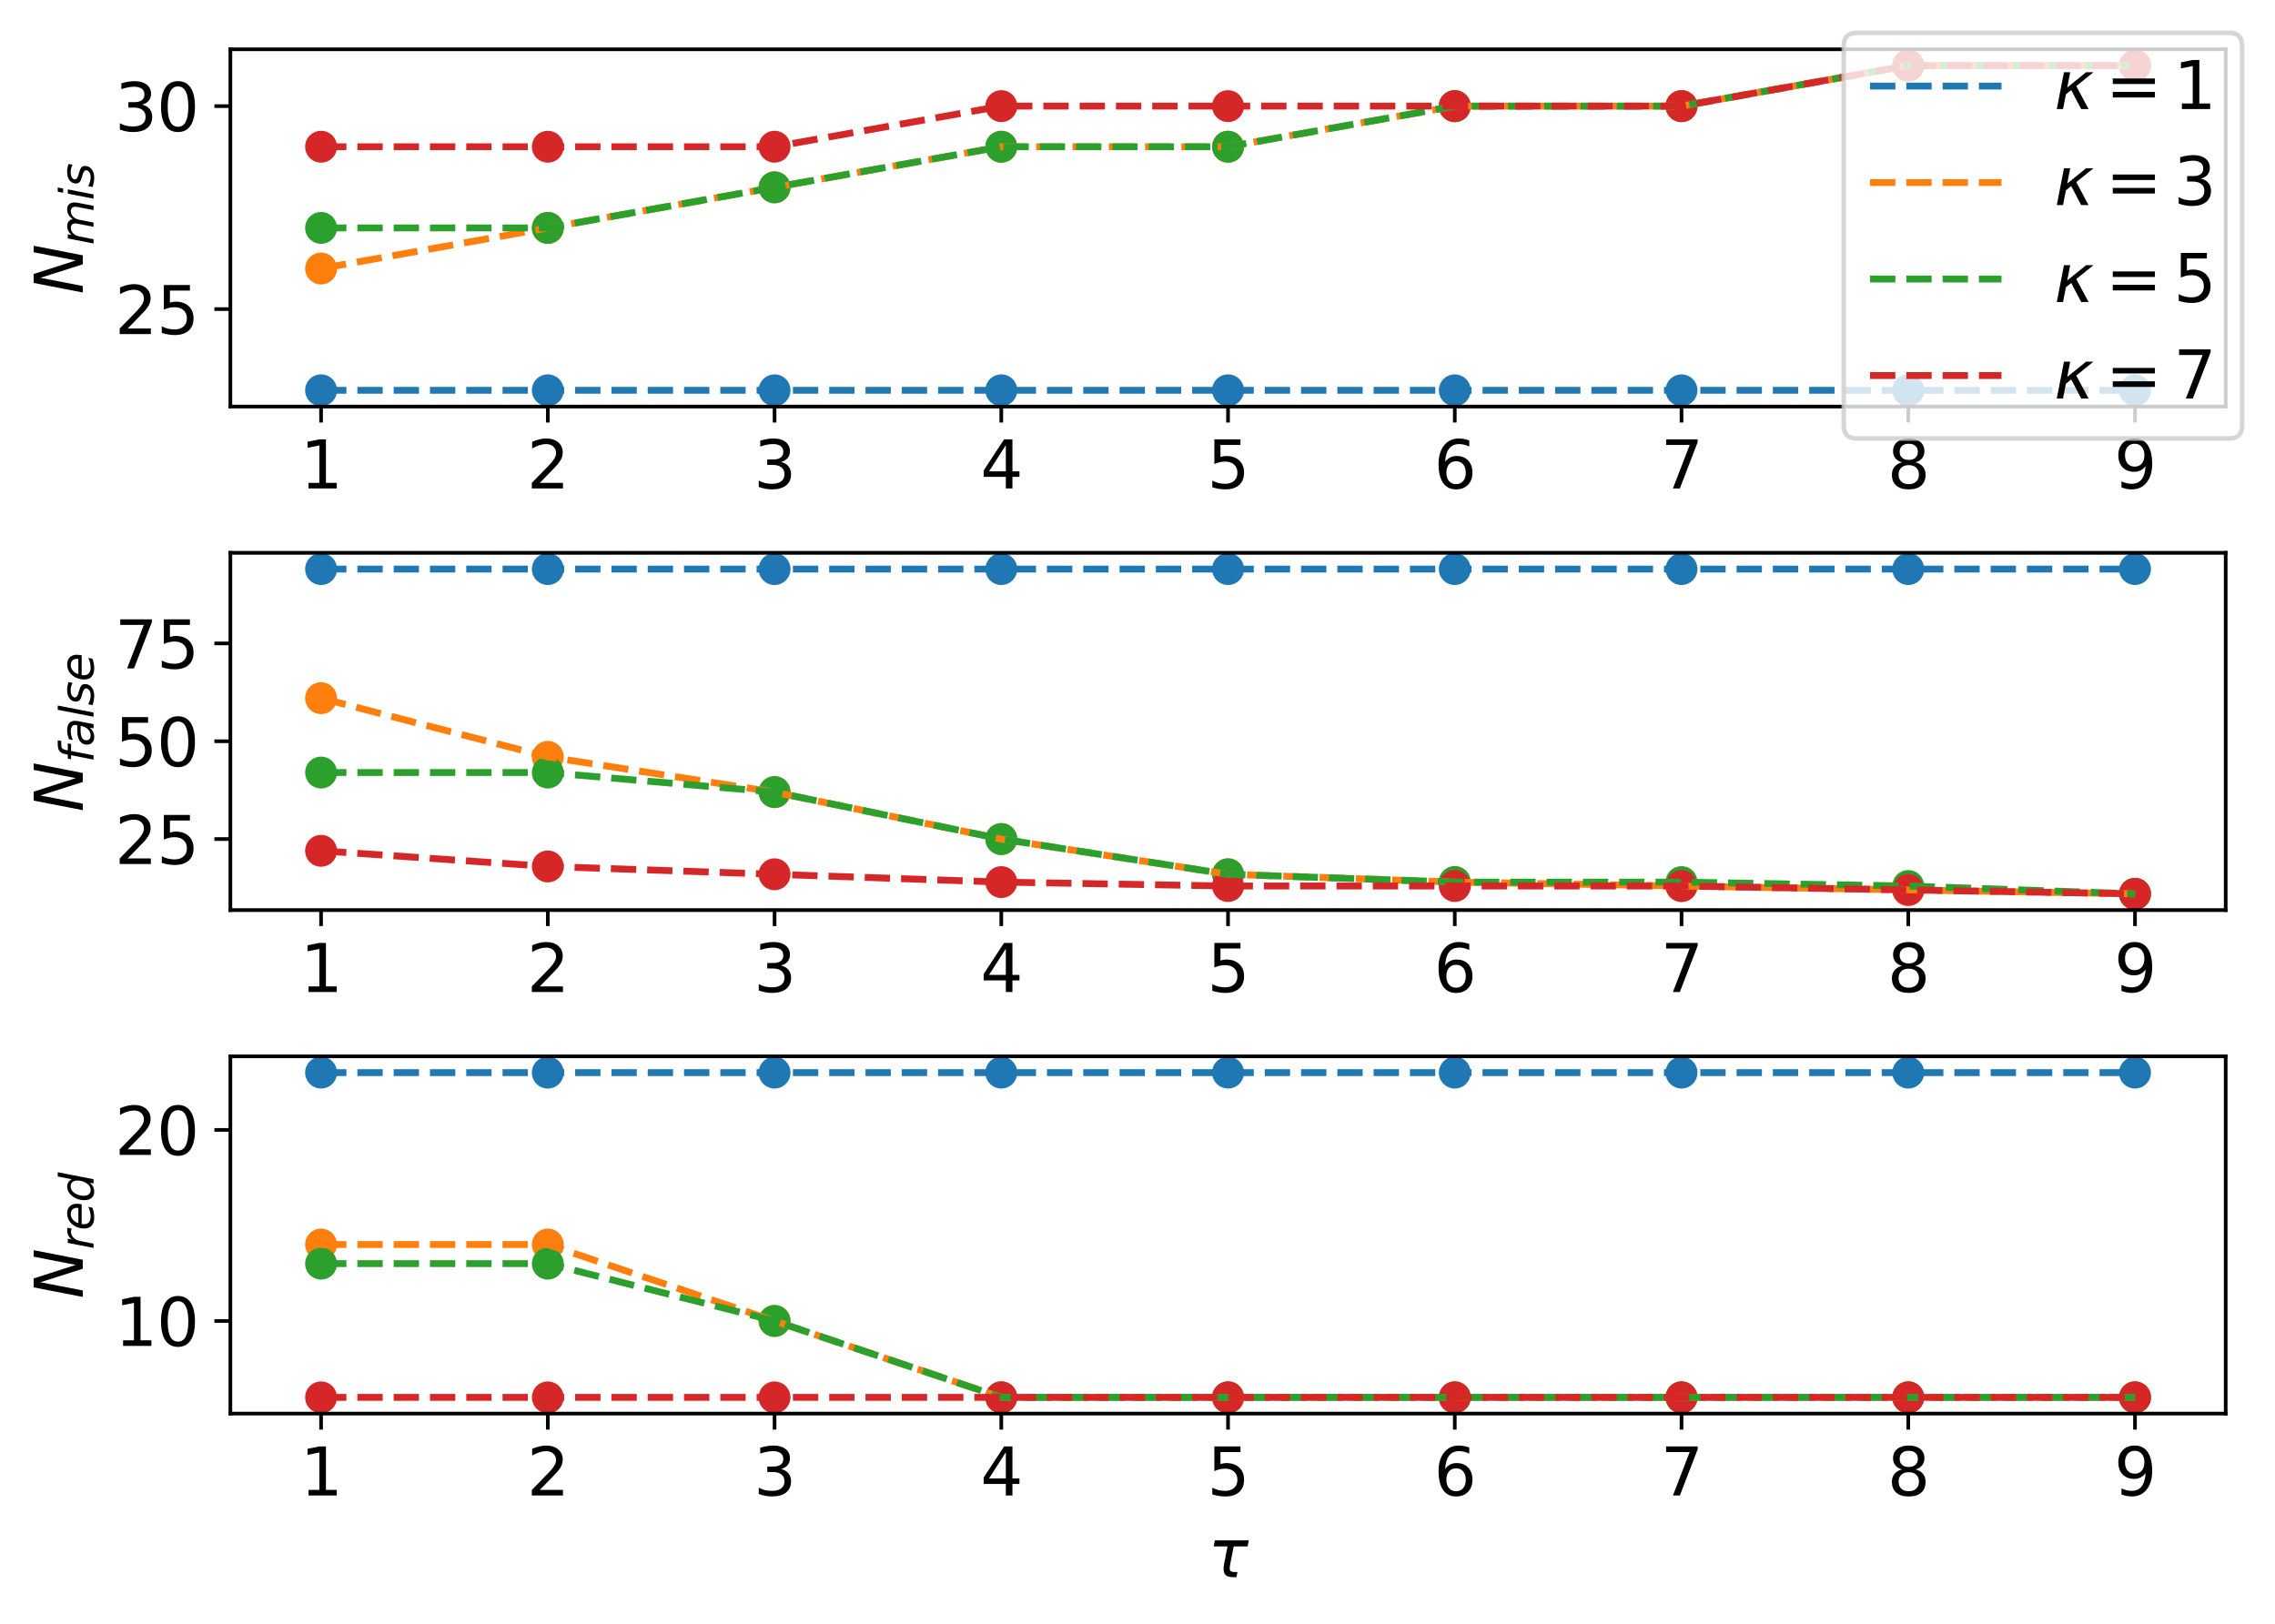 <?xml version="1.0" encoding="utf-8" standalone="no"?>
<!DOCTYPE svg PUBLIC "-//W3C//DTD SVG 1.1//EN"
  "http://www.w3.org/Graphics/SVG/1.1/DTD/svg11.dtd">
<svg xmlns:xlink="http://www.w3.org/1999/xlink" width="498.31pt" height="355.773pt" viewBox="0 0 498.31 355.773" xmlns="http://www.w3.org/2000/svg" version="1.1">
 <defs>
  <style type="text/css">*{stroke-linejoin: round; stroke-linecap: butt}</style>
 </defs>
 <g id="figure_1">
  <g id="patch_1">
   <path d="M 0 355.773 
L 498.31 355.773 
L 498.31 0 
L 0 0 
z
" style="fill: #ffffff"/>
  </g>
  <g id="axes_1">
   <g id="patch_2">
    <path d="M 50.461 89.067 
L 487.51 89.067 
L 487.51 10.8 
L 50.461 10.8 
z
" style="fill: #ffffff"/>
   </g>
   <g id="PathCollection_1">
    <defs>
     <path id="mdf2bef5931" d="M 0 3 
C 0.796 3 1.559 2.684 2.121 2.121 
C 2.684 1.559 3 0.796 3 0 
C 3 -0.796 2.684 -1.559 2.121 -2.121 
C 1.559 -2.684 0.796 -3 0 -3 
C -0.796 -3 -1.559 -2.684 -2.121 -2.121 
C -2.684 -1.559 -3 -0.796 -3 0 
C -3 0.796 -2.684 1.559 -2.121 2.121 
C -1.559 2.684 -0.796 3 0 3 
z
" style="stroke: #1f77b4"/>
    </defs>
    <g clip-path="url(#p805010f908)">
     <use xlink:href="#mdf2bef5931" x="70.326" y="85.509" style="fill: #1f77b4; stroke: #1f77b4"/>
     <use xlink:href="#mdf2bef5931" x="119.991" y="85.509" style="fill: #1f77b4; stroke: #1f77b4"/>
     <use xlink:href="#mdf2bef5931" x="169.656" y="85.509" style="fill: #1f77b4; stroke: #1f77b4"/>
     <use xlink:href="#mdf2bef5931" x="219.321" y="85.509" style="fill: #1f77b4; stroke: #1f77b4"/>
     <use xlink:href="#mdf2bef5931" x="268.986" y="85.509" style="fill: #1f77b4; stroke: #1f77b4"/>
     <use xlink:href="#mdf2bef5931" x="318.65" y="85.509" style="fill: #1f77b4; stroke: #1f77b4"/>
     <use xlink:href="#mdf2bef5931" x="368.315" y="85.509" style="fill: #1f77b4; stroke: #1f77b4"/>
     <use xlink:href="#mdf2bef5931" x="417.98" y="85.509" style="fill: #1f77b4; stroke: #1f77b4"/>
     <use xlink:href="#mdf2bef5931" x="467.645" y="85.509" style="fill: #1f77b4; stroke: #1f77b4"/>
    </g>
   </g>
   <g id="PathCollection_2">
    <defs>
     <path id="m577c963aef" d="M 0 3 
C 0.796 3 1.559 2.684 2.121 2.121 
C 2.684 1.559 3 0.796 3 0 
C 3 -0.796 2.684 -1.559 2.121 -2.121 
C 1.559 -2.684 0.796 -3 0 -3 
C -0.796 -3 -1.559 -2.684 -2.121 -2.121 
C -2.684 -1.559 -3 -0.796 -3 0 
C -3 0.796 -2.684 1.559 -2.121 2.121 
C -1.559 2.684 -0.796 3 0 3 
z
" style="stroke: #ff7f0e"/>
    </defs>
    <g clip-path="url(#p805010f908)">
     <use xlink:href="#m577c963aef" x="70.326" y="58.827" style="fill: #ff7f0e; stroke: #ff7f0e"/>
     <use xlink:href="#m577c963aef" x="119.991" y="49.933" style="fill: #ff7f0e; stroke: #ff7f0e"/>
     <use xlink:href="#m577c963aef" x="169.656" y="41.039" style="fill: #ff7f0e; stroke: #ff7f0e"/>
     <use xlink:href="#m577c963aef" x="219.321" y="32.145" style="fill: #ff7f0e; stroke: #ff7f0e"/>
     <use xlink:href="#m577c963aef" x="268.986" y="32.145" style="fill: #ff7f0e; stroke: #ff7f0e"/>
     <use xlink:href="#m577c963aef" x="318.65" y="23.252" style="fill: #ff7f0e; stroke: #ff7f0e"/>
     <use xlink:href="#m577c963aef" x="368.315" y="23.252" style="fill: #ff7f0e; stroke: #ff7f0e"/>
     <use xlink:href="#m577c963aef" x="417.98" y="14.358" style="fill: #ff7f0e; stroke: #ff7f0e"/>
     <use xlink:href="#m577c963aef" x="467.645" y="14.358" style="fill: #ff7f0e; stroke: #ff7f0e"/>
    </g>
   </g>
   <g id="PathCollection_3">
    <defs>
     <path id="me7c0a45dd6" d="M 0 3 
C 0.796 3 1.559 2.684 2.121 2.121 
C 2.684 1.559 3 0.796 3 0 
C 3 -0.796 2.684 -1.559 2.121 -2.121 
C 1.559 -2.684 0.796 -3 0 -3 
C -0.796 -3 -1.559 -2.684 -2.121 -2.121 
C -2.684 -1.559 -3 -0.796 -3 0 
C -3 0.796 -2.684 1.559 -2.121 2.121 
C -1.559 2.684 -0.796 3 0 3 
z
" style="stroke: #2ca02c"/>
    </defs>
    <g clip-path="url(#p805010f908)">
     <use xlink:href="#me7c0a45dd6" x="70.326" y="49.933" style="fill: #2ca02c; stroke: #2ca02c"/>
     <use xlink:href="#me7c0a45dd6" x="119.991" y="49.933" style="fill: #2ca02c; stroke: #2ca02c"/>
     <use xlink:href="#me7c0a45dd6" x="169.656" y="41.039" style="fill: #2ca02c; stroke: #2ca02c"/>
     <use xlink:href="#me7c0a45dd6" x="219.321" y="32.145" style="fill: #2ca02c; stroke: #2ca02c"/>
     <use xlink:href="#me7c0a45dd6" x="268.986" y="32.145" style="fill: #2ca02c; stroke: #2ca02c"/>
     <use xlink:href="#me7c0a45dd6" x="318.65" y="23.252" style="fill: #2ca02c; stroke: #2ca02c"/>
     <use xlink:href="#me7c0a45dd6" x="368.315" y="23.252" style="fill: #2ca02c; stroke: #2ca02c"/>
     <use xlink:href="#me7c0a45dd6" x="417.98" y="14.358" style="fill: #2ca02c; stroke: #2ca02c"/>
     <use xlink:href="#me7c0a45dd6" x="467.645" y="14.358" style="fill: #2ca02c; stroke: #2ca02c"/>
    </g>
   </g>
   <g id="PathCollection_4">
    <defs>
     <path id="m337e3632c5" d="M 0 3 
C 0.796 3 1.559 2.684 2.121 2.121 
C 2.684 1.559 3 0.796 3 0 
C 3 -0.796 2.684 -1.559 2.121 -2.121 
C 1.559 -2.684 0.796 -3 0 -3 
C -0.796 -3 -1.559 -2.684 -2.121 -2.121 
C -2.684 -1.559 -3 -0.796 -3 0 
C -3 0.796 -2.684 1.559 -2.121 2.121 
C -1.559 2.684 -0.796 3 0 3 
z
" style="stroke: #d62728"/>
    </defs>
    <g clip-path="url(#p805010f908)">
     <use xlink:href="#m337e3632c5" x="70.326" y="32.145" style="fill: #d62728; stroke: #d62728"/>
     <use xlink:href="#m337e3632c5" x="119.991" y="32.145" style="fill: #d62728; stroke: #d62728"/>
     <use xlink:href="#m337e3632c5" x="169.656" y="32.145" style="fill: #d62728; stroke: #d62728"/>
     <use xlink:href="#m337e3632c5" x="219.321" y="23.252" style="fill: #d62728; stroke: #d62728"/>
     <use xlink:href="#m337e3632c5" x="268.986" y="23.252" style="fill: #d62728; stroke: #d62728"/>
     <use xlink:href="#m337e3632c5" x="318.65" y="23.252" style="fill: #d62728; stroke: #d62728"/>
     <use xlink:href="#m337e3632c5" x="368.315" y="23.252" style="fill: #d62728; stroke: #d62728"/>
     <use xlink:href="#m337e3632c5" x="417.98" y="14.358" style="fill: #d62728; stroke: #d62728"/>
     <use xlink:href="#m337e3632c5" x="467.645" y="14.358" style="fill: #d62728; stroke: #d62728"/>
    </g>
   </g>
   <g id="matplotlib.axis_1">
    <g id="xtick_1">
     <g id="line2d_1">
      <defs>
       <path id="mdd8afce1f8" d="M 0 0 
L 0 3.5 
" style="stroke: #000000; stroke-width: 0.8"/>
      </defs>
      <g>
       <use xlink:href="#mdd8afce1f8" x="70.326" y="89.067" style="stroke: #000000; stroke-width: 0.8"/>
      </g>
     </g>
     <g id="text_1">
      <!-- 1 -->
      <g transform="translate(65.745 107.008) scale(0.144 -0.144)">
       <defs>
        <path id="DejaVuSans-31" d="M 794 531 
L 1825 531 
L 1825 4091 
L 703 3866 
L 703 4441 
L 1819 4666 
L 2450 4666 
L 2450 531 
L 3481 531 
L 3481 0 
L 794 0 
L 794 531 
z
" transform="scale(0.016)"/>
       </defs>
       <use xlink:href="#DejaVuSans-31"/>
      </g>
     </g>
    </g>
    <g id="xtick_2">
     <g id="line2d_2">
      <g>
       <use xlink:href="#mdd8afce1f8" x="119.991" y="89.067" style="stroke: #000000; stroke-width: 0.8"/>
      </g>
     </g>
     <g id="text_2">
      <!-- 2 -->
      <g transform="translate(115.41 107.008) scale(0.144 -0.144)">
       <defs>
        <path id="DejaVuSans-32" d="M 1228 531 
L 3431 531 
L 3431 0 
L 469 0 
L 469 531 
Q 828 903 1448 1529 
Q 2069 2156 2228 2338 
Q 2531 2678 2651 2914 
Q 2772 3150 2772 3378 
Q 2772 3750 2511 3984 
Q 2250 4219 1831 4219 
Q 1534 4219 1204 4116 
Q 875 4013 500 3803 
L 500 4441 
Q 881 4594 1212 4672 
Q 1544 4750 1819 4750 
Q 2544 4750 2975 4387 
Q 3406 4025 3406 3419 
Q 3406 3131 3298 2873 
Q 3191 2616 2906 2266 
Q 2828 2175 2409 1742 
Q 1991 1309 1228 531 
z
" transform="scale(0.016)"/>
       </defs>
       <use xlink:href="#DejaVuSans-32"/>
      </g>
     </g>
    </g>
    <g id="xtick_3">
     <g id="line2d_3">
      <g>
       <use xlink:href="#mdd8afce1f8" x="169.656" y="89.067" style="stroke: #000000; stroke-width: 0.8"/>
      </g>
     </g>
     <g id="text_3">
      <!-- 3 -->
      <g transform="translate(165.075 107.008) scale(0.144 -0.144)">
       <defs>
        <path id="DejaVuSans-33" d="M 2597 2516 
Q 3050 2419 3304 2112 
Q 3559 1806 3559 1356 
Q 3559 666 3084 287 
Q 2609 -91 1734 -91 
Q 1441 -91 1130 -33 
Q 819 25 488 141 
L 488 750 
Q 750 597 1062 519 
Q 1375 441 1716 441 
Q 2309 441 2620 675 
Q 2931 909 2931 1356 
Q 2931 1769 2642 2001 
Q 2353 2234 1838 2234 
L 1294 2234 
L 1294 2753 
L 1863 2753 
Q 2328 2753 2575 2939 
Q 2822 3125 2822 3475 
Q 2822 3834 2567 4026 
Q 2313 4219 1838 4219 
Q 1578 4219 1281 4162 
Q 984 4106 628 3988 
L 628 4550 
Q 988 4650 1302 4700 
Q 1616 4750 1894 4750 
Q 2613 4750 3031 4423 
Q 3450 4097 3450 3541 
Q 3450 3153 3228 2886 
Q 3006 2619 2597 2516 
z
" transform="scale(0.016)"/>
       </defs>
       <use xlink:href="#DejaVuSans-33"/>
      </g>
     </g>
    </g>
    <g id="xtick_4">
     <g id="line2d_4">
      <g>
       <use xlink:href="#mdd8afce1f8" x="219.321" y="89.067" style="stroke: #000000; stroke-width: 0.8"/>
      </g>
     </g>
     <g id="text_4">
      <!-- 4 -->
      <g transform="translate(214.74 107.008) scale(0.144 -0.144)">
       <defs>
        <path id="DejaVuSans-34" d="M 2419 4116 
L 825 1625 
L 2419 1625 
L 2419 4116 
z
M 2253 4666 
L 3047 4666 
L 3047 1625 
L 3713 1625 
L 3713 1100 
L 3047 1100 
L 3047 0 
L 2419 0 
L 2419 1100 
L 313 1100 
L 313 1709 
L 2253 4666 
z
" transform="scale(0.016)"/>
       </defs>
       <use xlink:href="#DejaVuSans-34"/>
      </g>
     </g>
    </g>
    <g id="xtick_5">
     <g id="line2d_5">
      <g>
       <use xlink:href="#mdd8afce1f8" x="268.986" y="89.067" style="stroke: #000000; stroke-width: 0.8"/>
      </g>
     </g>
     <g id="text_5">
      <!-- 5 -->
      <g transform="translate(264.404 107.008) scale(0.144 -0.144)">
       <defs>
        <path id="DejaVuSans-35" d="M 691 4666 
L 3169 4666 
L 3169 4134 
L 1269 4134 
L 1269 2991 
Q 1406 3038 1543 3061 
Q 1681 3084 1819 3084 
Q 2600 3084 3056 2656 
Q 3513 2228 3513 1497 
Q 3513 744 3044 326 
Q 2575 -91 1722 -91 
Q 1428 -91 1123 -41 
Q 819 9 494 109 
L 494 744 
Q 775 591 1075 516 
Q 1375 441 1709 441 
Q 2250 441 2565 725 
Q 2881 1009 2881 1497 
Q 2881 1984 2565 2268 
Q 2250 2553 1709 2553 
Q 1456 2553 1204 2497 
Q 953 2441 691 2322 
L 691 4666 
z
" transform="scale(0.016)"/>
       </defs>
       <use xlink:href="#DejaVuSans-35"/>
      </g>
     </g>
    </g>
    <g id="xtick_6">
     <g id="line2d_6">
      <g>
       <use xlink:href="#mdd8afce1f8" x="318.65" y="89.067" style="stroke: #000000; stroke-width: 0.8"/>
      </g>
     </g>
     <g id="text_6">
      <!-- 6 -->
      <g transform="translate(314.069 107.008) scale(0.144 -0.144)">
       <defs>
        <path id="DejaVuSans-36" d="M 2113 2584 
Q 1688 2584 1439 2293 
Q 1191 2003 1191 1497 
Q 1191 994 1439 701 
Q 1688 409 2113 409 
Q 2538 409 2786 701 
Q 3034 994 3034 1497 
Q 3034 2003 2786 2293 
Q 2538 2584 2113 2584 
z
M 3366 4563 
L 3366 3988 
Q 3128 4100 2886 4159 
Q 2644 4219 2406 4219 
Q 1781 4219 1451 3797 
Q 1122 3375 1075 2522 
Q 1259 2794 1537 2939 
Q 1816 3084 2150 3084 
Q 2853 3084 3261 2657 
Q 3669 2231 3669 1497 
Q 3669 778 3244 343 
Q 2819 -91 2113 -91 
Q 1303 -91 875 529 
Q 447 1150 447 2328 
Q 447 3434 972 4092 
Q 1497 4750 2381 4750 
Q 2619 4750 2861 4703 
Q 3103 4656 3366 4563 
z
" transform="scale(0.016)"/>
       </defs>
       <use xlink:href="#DejaVuSans-36"/>
      </g>
     </g>
    </g>
    <g id="xtick_7">
     <g id="line2d_7">
      <g>
       <use xlink:href="#mdd8afce1f8" x="368.315" y="89.067" style="stroke: #000000; stroke-width: 0.8"/>
      </g>
     </g>
     <g id="text_7">
      <!-- 7 -->
      <g transform="translate(363.734 107.008) scale(0.144 -0.144)">
       <defs>
        <path id="DejaVuSans-37" d="M 525 4666 
L 3525 4666 
L 3525 4397 
L 1831 0 
L 1172 0 
L 2766 4134 
L 525 4134 
L 525 4666 
z
" transform="scale(0.016)"/>
       </defs>
       <use xlink:href="#DejaVuSans-37"/>
      </g>
     </g>
    </g>
    <g id="xtick_8">
     <g id="line2d_8">
      <g>
       <use xlink:href="#mdd8afce1f8" x="417.98" y="89.067" style="stroke: #000000; stroke-width: 0.8"/>
      </g>
     </g>
     <g id="text_8">
      <!-- 8 -->
      <g transform="translate(413.399 107.008) scale(0.144 -0.144)">
       <defs>
        <path id="DejaVuSans-38" d="M 2034 2216 
Q 1584 2216 1326 1975 
Q 1069 1734 1069 1313 
Q 1069 891 1326 650 
Q 1584 409 2034 409 
Q 2484 409 2743 651 
Q 3003 894 3003 1313 
Q 3003 1734 2745 1975 
Q 2488 2216 2034 2216 
z
M 1403 2484 
Q 997 2584 770 2862 
Q 544 3141 544 3541 
Q 544 4100 942 4425 
Q 1341 4750 2034 4750 
Q 2731 4750 3128 4425 
Q 3525 4100 3525 3541 
Q 3525 3141 3298 2862 
Q 3072 2584 2669 2484 
Q 3125 2378 3379 2068 
Q 3634 1759 3634 1313 
Q 3634 634 3220 271 
Q 2806 -91 2034 -91 
Q 1263 -91 848 271 
Q 434 634 434 1313 
Q 434 1759 690 2068 
Q 947 2378 1403 2484 
z
M 1172 3481 
Q 1172 3119 1398 2916 
Q 1625 2713 2034 2713 
Q 2441 2713 2670 2916 
Q 2900 3119 2900 3481 
Q 2900 3844 2670 4047 
Q 2441 4250 2034 4250 
Q 1625 4250 1398 4047 
Q 1172 3844 1172 3481 
z
" transform="scale(0.016)"/>
       </defs>
       <use xlink:href="#DejaVuSans-38"/>
      </g>
     </g>
    </g>
    <g id="xtick_9">
     <g id="line2d_9">
      <g>
       <use xlink:href="#mdd8afce1f8" x="467.645" y="89.067" style="stroke: #000000; stroke-width: 0.8"/>
      </g>
     </g>
     <g id="text_9">
      <!-- 9 -->
      <g transform="translate(463.064 107.008) scale(0.144 -0.144)">
       <defs>
        <path id="DejaVuSans-39" d="M 703 97 
L 703 672 
Q 941 559 1184 500 
Q 1428 441 1663 441 
Q 2288 441 2617 861 
Q 2947 1281 2994 2138 
Q 2813 1869 2534 1725 
Q 2256 1581 1919 1581 
Q 1219 1581 811 2004 
Q 403 2428 403 3163 
Q 403 3881 828 4315 
Q 1253 4750 1959 4750 
Q 2769 4750 3195 4129 
Q 3622 3509 3622 2328 
Q 3622 1225 3098 567 
Q 2575 -91 1691 -91 
Q 1453 -91 1209 -44 
Q 966 3 703 97 
z
M 1959 2075 
Q 2384 2075 2632 2365 
Q 2881 2656 2881 3163 
Q 2881 3666 2632 3958 
Q 2384 4250 1959 4250 
Q 1534 4250 1286 3958 
Q 1038 3666 1038 3163 
Q 1038 2656 1286 2365 
Q 1534 2075 1959 2075 
z
" transform="scale(0.016)"/>
       </defs>
       <use xlink:href="#DejaVuSans-39"/>
      </g>
     </g>
    </g>
   </g>
   <g id="matplotlib.axis_2">
    <g id="ytick_1">
     <g id="line2d_10">
      <defs>
       <path id="mb33a3a4cfc" d="M 0 0 
L -3.5 0 
" style="stroke: #000000; stroke-width: 0.8"/>
      </defs>
      <g>
       <use xlink:href="#mb33a3a4cfc" x="50.461" y="67.721" style="stroke: #000000; stroke-width: 0.8"/>
      </g>
     </g>
     <g id="text_10">
      <!-- 25 -->
      <g transform="translate(25.137 73.192) scale(0.144 -0.144)">
       <use xlink:href="#DejaVuSans-32"/>
       <use xlink:href="#DejaVuSans-35" x="63.623"/>
      </g>
     </g>
    </g>
    <g id="ytick_2">
     <g id="line2d_11">
      <g>
       <use xlink:href="#mb33a3a4cfc" x="50.461" y="23.252" style="stroke: #000000; stroke-width: 0.8"/>
      </g>
     </g>
     <g id="text_11">
      <!-- 30 -->
      <g transform="translate(25.137 28.722) scale(0.144 -0.144)">
       <defs>
        <path id="DejaVuSans-30" d="M 2034 4250 
Q 1547 4250 1301 3770 
Q 1056 3291 1056 2328 
Q 1056 1369 1301 889 
Q 1547 409 2034 409 
Q 2525 409 2770 889 
Q 3016 1369 3016 2328 
Q 3016 3291 2770 3770 
Q 2525 4250 2034 4250 
z
M 2034 4750 
Q 2819 4750 3233 4129 
Q 3647 3509 3647 2328 
Q 3647 1150 3233 529 
Q 2819 -91 2034 -91 
Q 1250 -91 836 529 
Q 422 1150 422 2328 
Q 422 3509 836 4129 
Q 1250 4750 2034 4750 
z
" transform="scale(0.016)"/>
       </defs>
       <use xlink:href="#DejaVuSans-33"/>
       <use xlink:href="#DejaVuSans-30" x="63.623"/>
      </g>
     </g>
    </g>
    <g id="text_12">
     <!-- $N_{mis}$ -->
     <g transform="translate(18.142 64.477) rotate(-90) scale(0.144 -0.144)">
      <defs>
       <path id="DejaVuSans-Oblique-4e" d="M 1081 4666 
L 1931 4666 
L 3219 666 
L 4000 4666 
L 4616 4666 
L 3706 0 
L 2853 0 
L 1569 4025 
L 788 0 
L 172 0 
L 1081 4666 
z
" transform="scale(0.016)"/>
       <path id="DejaVuSans-Oblique-6d" d="M 5747 2113 
L 5338 0 
L 4763 0 
L 5166 2094 
Q 5191 2228 5203 2325 
Q 5216 2422 5216 2491 
Q 5216 2772 5059 2928 
Q 4903 3084 4622 3084 
Q 4203 3084 3875 2770 
Q 3547 2456 3450 1953 
L 3066 0 
L 2491 0 
L 2900 2094 
Q 2925 2209 2937 2307 
Q 2950 2406 2950 2484 
Q 2950 2769 2794 2926 
Q 2638 3084 2363 3084 
Q 1938 3084 1609 2770 
Q 1281 2456 1184 1953 
L 800 0 
L 225 0 
L 909 3500 
L 1484 3500 
L 1375 2956 
Q 1609 3263 1923 3423 
Q 2238 3584 2597 3584 
Q 2978 3584 3223 3384 
Q 3469 3184 3519 2828 
Q 3781 3197 4126 3390 
Q 4472 3584 4856 3584 
Q 5306 3584 5551 3325 
Q 5797 3066 5797 2591 
Q 5797 2488 5784 2364 
Q 5772 2241 5747 2113 
z
" transform="scale(0.016)"/>
       <path id="DejaVuSans-Oblique-69" d="M 1172 4863 
L 1747 4863 
L 1606 4134 
L 1031 4134 
L 1172 4863 
z
M 909 3500 
L 1484 3500 
L 800 0 
L 225 0 
L 909 3500 
z
" transform="scale(0.016)"/>
       <path id="DejaVuSans-Oblique-73" d="M 3200 3397 
L 3091 2853 
Q 2863 2978 2609 3040 
Q 2356 3103 2088 3103 
Q 1634 3103 1373 2948 
Q 1113 2794 1113 2528 
Q 1113 2219 1719 2053 
Q 1766 2041 1788 2034 
L 1972 1978 
Q 2547 1819 2739 1644 
Q 2931 1469 2931 1166 
Q 2931 609 2489 259 
Q 2047 -91 1331 -91 
Q 1053 -91 747 -37 
Q 441 16 72 128 
L 184 722 
Q 500 559 806 475 
Q 1113 391 1394 391 
Q 1816 391 2080 572 
Q 2344 753 2344 1031 
Q 2344 1331 1650 1516 
L 1591 1531 
L 1394 1581 
Q 956 1697 753 1886 
Q 550 2075 550 2369 
Q 550 2928 970 3256 
Q 1391 3584 2113 3584 
Q 2397 3584 2667 3537 
Q 2938 3491 3200 3397 
z
" transform="scale(0.016)"/>
      </defs>
      <use xlink:href="#DejaVuSans-Oblique-4e" transform="translate(0 0.094)"/>
      <use xlink:href="#DejaVuSans-Oblique-6d" transform="translate(74.805 -16.312) scale(0.7)"/>
      <use xlink:href="#DejaVuSans-Oblique-69" transform="translate(142.993 -16.312) scale(0.7)"/>
      <use xlink:href="#DejaVuSans-Oblique-73" transform="translate(162.441 -16.312) scale(0.7)"/>
     </g>
    </g>
   </g>
   <g id="line2d_12">
    <path d="M 70.326 85.509 
L 119.991 85.509 
L 169.656 85.509 
L 219.321 85.509 
L 268.986 85.509 
L 318.65 85.509 
L 368.315 85.509 
L 417.98 85.509 
L 467.645 85.509 
" clip-path="url(#p805010f908)" style="fill: none; stroke-dasharray: 5.55,2.4; stroke-dashoffset: 0; stroke: #1f77b4; stroke-width: 1.5"/>
   </g>
   <g id="line2d_13">
    <path d="M 70.326 58.827 
L 119.991 49.933 
L 169.656 41.039 
L 219.321 32.145 
L 268.986 32.145 
L 318.65 23.252 
L 368.315 23.252 
L 417.98 14.358 
L 467.645 14.358 
" clip-path="url(#p805010f908)" style="fill: none; stroke-dasharray: 5.55,2.4; stroke-dashoffset: 0; stroke: #ff7f0e; stroke-width: 1.5"/>
   </g>
   <g id="line2d_14">
    <path d="M 70.326 49.933 
L 119.991 49.933 
L 169.656 41.039 
L 219.321 32.145 
L 268.986 32.145 
L 318.65 23.252 
L 368.315 23.252 
L 417.98 14.358 
L 467.645 14.358 
" clip-path="url(#p805010f908)" style="fill: none; stroke-dasharray: 5.55,2.4; stroke-dashoffset: 0; stroke: #2ca02c; stroke-width: 1.5"/>
   </g>
   <g id="line2d_15">
    <path d="M 70.326 32.145 
L 119.991 32.145 
L 169.656 32.145 
L 219.321 23.252 
L 268.986 23.252 
L 318.65 23.252 
L 368.315 23.252 
L 417.98 14.358 
L 467.645 14.358 
" clip-path="url(#p805010f908)" style="fill: none; stroke-dasharray: 5.55,2.4; stroke-dashoffset: 0; stroke: #d62728; stroke-width: 1.5"/>
   </g>
   <g id="patch_3">
    <path d="M 50.461 89.067 
L 50.461 10.8 
" style="fill: none; stroke: #000000; stroke-width: 0.8; stroke-linejoin: miter; stroke-linecap: square"/>
   </g>
   <g id="patch_4">
    <path d="M 487.51 89.067 
L 487.51 10.8 
" style="fill: none; stroke: #000000; stroke-width: 0.8; stroke-linejoin: miter; stroke-linecap: square"/>
   </g>
   <g id="patch_5">
    <path d="M 50.461 89.067 
L 487.51 89.067 
" style="fill: none; stroke: #000000; stroke-width: 0.8; stroke-linejoin: miter; stroke-linecap: square"/>
   </g>
   <g id="patch_6">
    <path d="M 50.461 10.8 
L 487.51 10.8 
" style="fill: none; stroke: #000000; stroke-width: 0.8; stroke-linejoin: miter; stroke-linecap: square"/>
   </g>
  </g>
  <g id="axes_2">
   <g id="patch_7">
    <path d="M 50.461 199.383 
L 487.51 199.383 
L 487.51 121.117 
L 50.461 121.117 
z
" style="fill: #ffffff"/>
   </g>
   <g id="PathCollection_5">
    <g clip-path="url(#pebb20e10b1)">
     <use xlink:href="#mdf2bef5931" x="70.326" y="124.674" style="fill: #1f77b4; stroke: #1f77b4"/>
     <use xlink:href="#mdf2bef5931" x="119.991" y="124.674" style="fill: #1f77b4; stroke: #1f77b4"/>
     <use xlink:href="#mdf2bef5931" x="169.656" y="124.674" style="fill: #1f77b4; stroke: #1f77b4"/>
     <use xlink:href="#mdf2bef5931" x="219.321" y="124.674" style="fill: #1f77b4; stroke: #1f77b4"/>
     <use xlink:href="#mdf2bef5931" x="268.986" y="124.674" style="fill: #1f77b4; stroke: #1f77b4"/>
     <use xlink:href="#mdf2bef5931" x="318.65" y="124.674" style="fill: #1f77b4; stroke: #1f77b4"/>
     <use xlink:href="#mdf2bef5931" x="368.315" y="124.674" style="fill: #1f77b4; stroke: #1f77b4"/>
     <use xlink:href="#mdf2bef5931" x="417.98" y="124.674" style="fill: #1f77b4; stroke: #1f77b4"/>
     <use xlink:href="#mdf2bef5931" x="467.645" y="124.674" style="fill: #1f77b4; stroke: #1f77b4"/>
    </g>
   </g>
   <g id="PathCollection_6">
    <g clip-path="url(#pebb20e10b1)">
     <use xlink:href="#m577c963aef" x="70.326" y="152.963" style="fill: #ff7f0e; stroke: #ff7f0e"/>
     <use xlink:href="#m577c963aef" x="119.991" y="165.822" style="fill: #ff7f0e; stroke: #ff7f0e"/>
     <use xlink:href="#m577c963aef" x="169.656" y="173.537" style="fill: #ff7f0e; stroke: #ff7f0e"/>
     <use xlink:href="#m577c963aef" x="219.321" y="183.824" style="fill: #ff7f0e; stroke: #ff7f0e"/>
     <use xlink:href="#m577c963aef" x="268.986" y="191.54" style="fill: #ff7f0e; stroke: #ff7f0e"/>
     <use xlink:href="#m577c963aef" x="318.65" y="193.254" style="fill: #ff7f0e; stroke: #ff7f0e"/>
     <use xlink:href="#m577c963aef" x="368.315" y="194.111" style="fill: #ff7f0e; stroke: #ff7f0e"/>
     <use xlink:href="#m577c963aef" x="417.98" y="194.969" style="fill: #ff7f0e; stroke: #ff7f0e"/>
     <use xlink:href="#m577c963aef" x="467.645" y="195.826" style="fill: #ff7f0e; stroke: #ff7f0e"/>
    </g>
   </g>
   <g id="PathCollection_7">
    <g clip-path="url(#pebb20e10b1)">
     <use xlink:href="#me7c0a45dd6" x="70.326" y="169.251" style="fill: #2ca02c; stroke: #2ca02c"/>
     <use xlink:href="#me7c0a45dd6" x="119.991" y="169.251" style="fill: #2ca02c; stroke: #2ca02c"/>
     <use xlink:href="#me7c0a45dd6" x="169.656" y="173.537" style="fill: #2ca02c; stroke: #2ca02c"/>
     <use xlink:href="#me7c0a45dd6" x="219.321" y="183.824" style="fill: #2ca02c; stroke: #2ca02c"/>
     <use xlink:href="#me7c0a45dd6" x="268.986" y="191.54" style="fill: #2ca02c; stroke: #2ca02c"/>
     <use xlink:href="#me7c0a45dd6" x="318.65" y="193.254" style="fill: #2ca02c; stroke: #2ca02c"/>
     <use xlink:href="#me7c0a45dd6" x="368.315" y="193.254" style="fill: #2ca02c; stroke: #2ca02c"/>
     <use xlink:href="#me7c0a45dd6" x="417.98" y="194.111" style="fill: #2ca02c; stroke: #2ca02c"/>
     <use xlink:href="#me7c0a45dd6" x="467.645" y="195.826" style="fill: #2ca02c; stroke: #2ca02c"/>
    </g>
   </g>
   <g id="PathCollection_8">
    <g clip-path="url(#pebb20e10b1)">
     <use xlink:href="#m337e3632c5" x="70.326" y="186.396" style="fill: #d62728; stroke: #d62728"/>
     <use xlink:href="#m337e3632c5" x="119.991" y="189.825" style="fill: #d62728; stroke: #d62728"/>
     <use xlink:href="#m337e3632c5" x="169.656" y="191.54" style="fill: #d62728; stroke: #d62728"/>
     <use xlink:href="#m337e3632c5" x="219.321" y="193.254" style="fill: #d62728; stroke: #d62728"/>
     <use xlink:href="#m337e3632c5" x="268.986" y="194.111" style="fill: #d62728; stroke: #d62728"/>
     <use xlink:href="#m337e3632c5" x="318.65" y="194.111" style="fill: #d62728; stroke: #d62728"/>
     <use xlink:href="#m337e3632c5" x="368.315" y="194.111" style="fill: #d62728; stroke: #d62728"/>
     <use xlink:href="#m337e3632c5" x="417.98" y="194.969" style="fill: #d62728; stroke: #d62728"/>
     <use xlink:href="#m337e3632c5" x="467.645" y="195.826" style="fill: #d62728; stroke: #d62728"/>
    </g>
   </g>
   <g id="matplotlib.axis_3">
    <g id="xtick_10">
     <g id="line2d_16">
      <g>
       <use xlink:href="#mdd8afce1f8" x="70.326" y="199.383" style="stroke: #000000; stroke-width: 0.8"/>
      </g>
     </g>
     <g id="text_13">
      <!-- 1 -->
      <g transform="translate(65.745 217.325) scale(0.144 -0.144)">
       <use xlink:href="#DejaVuSans-31"/>
      </g>
     </g>
    </g>
    <g id="xtick_11">
     <g id="line2d_17">
      <g>
       <use xlink:href="#mdd8afce1f8" x="119.991" y="199.383" style="stroke: #000000; stroke-width: 0.8"/>
      </g>
     </g>
     <g id="text_14">
      <!-- 2 -->
      <g transform="translate(115.41 217.325) scale(0.144 -0.144)">
       <use xlink:href="#DejaVuSans-32"/>
      </g>
     </g>
    </g>
    <g id="xtick_12">
     <g id="line2d_18">
      <g>
       <use xlink:href="#mdd8afce1f8" x="169.656" y="199.383" style="stroke: #000000; stroke-width: 0.8"/>
      </g>
     </g>
     <g id="text_15">
      <!-- 3 -->
      <g transform="translate(165.075 217.325) scale(0.144 -0.144)">
       <use xlink:href="#DejaVuSans-33"/>
      </g>
     </g>
    </g>
    <g id="xtick_13">
     <g id="line2d_19">
      <g>
       <use xlink:href="#mdd8afce1f8" x="219.321" y="199.383" style="stroke: #000000; stroke-width: 0.8"/>
      </g>
     </g>
     <g id="text_16">
      <!-- 4 -->
      <g transform="translate(214.74 217.325) scale(0.144 -0.144)">
       <use xlink:href="#DejaVuSans-34"/>
      </g>
     </g>
    </g>
    <g id="xtick_14">
     <g id="line2d_20">
      <g>
       <use xlink:href="#mdd8afce1f8" x="268.986" y="199.383" style="stroke: #000000; stroke-width: 0.8"/>
      </g>
     </g>
     <g id="text_17">
      <!-- 5 -->
      <g transform="translate(264.404 217.325) scale(0.144 -0.144)">
       <use xlink:href="#DejaVuSans-35"/>
      </g>
     </g>
    </g>
    <g id="xtick_15">
     <g id="line2d_21">
      <g>
       <use xlink:href="#mdd8afce1f8" x="318.65" y="199.383" style="stroke: #000000; stroke-width: 0.8"/>
      </g>
     </g>
     <g id="text_18">
      <!-- 6 -->
      <g transform="translate(314.069 217.325) scale(0.144 -0.144)">
       <use xlink:href="#DejaVuSans-36"/>
      </g>
     </g>
    </g>
    <g id="xtick_16">
     <g id="line2d_22">
      <g>
       <use xlink:href="#mdd8afce1f8" x="368.315" y="199.383" style="stroke: #000000; stroke-width: 0.8"/>
      </g>
     </g>
     <g id="text_19">
      <!-- 7 -->
      <g transform="translate(363.734 217.325) scale(0.144 -0.144)">
       <use xlink:href="#DejaVuSans-37"/>
      </g>
     </g>
    </g>
    <g id="xtick_17">
     <g id="line2d_23">
      <g>
       <use xlink:href="#mdd8afce1f8" x="417.98" y="199.383" style="stroke: #000000; stroke-width: 0.8"/>
      </g>
     </g>
     <g id="text_20">
      <!-- 8 -->
      <g transform="translate(413.399 217.325) scale(0.144 -0.144)">
       <use xlink:href="#DejaVuSans-38"/>
      </g>
     </g>
    </g>
    <g id="xtick_18">
     <g id="line2d_24">
      <g>
       <use xlink:href="#mdd8afce1f8" x="467.645" y="199.383" style="stroke: #000000; stroke-width: 0.8"/>
      </g>
     </g>
     <g id="text_21">
      <!-- 9 -->
      <g transform="translate(463.064 217.325) scale(0.144 -0.144)">
       <use xlink:href="#DejaVuSans-39"/>
      </g>
     </g>
    </g>
   </g>
   <g id="matplotlib.axis_4">
    <g id="ytick_3">
     <g id="line2d_25">
      <g>
       <use xlink:href="#mb33a3a4cfc" x="50.461" y="183.824" style="stroke: #000000; stroke-width: 0.8"/>
      </g>
     </g>
     <g id="text_22">
      <!-- 25 -->
      <g transform="translate(25.137 189.295) scale(0.144 -0.144)">
       <use xlink:href="#DejaVuSans-32"/>
       <use xlink:href="#DejaVuSans-35" x="63.623"/>
      </g>
     </g>
    </g>
    <g id="ytick_4">
     <g id="line2d_26">
      <g>
       <use xlink:href="#mb33a3a4cfc" x="50.461" y="162.393" style="stroke: #000000; stroke-width: 0.8"/>
      </g>
     </g>
     <g id="text_23">
      <!-- 50 -->
      <g transform="translate(25.137 167.864) scale(0.144 -0.144)">
       <use xlink:href="#DejaVuSans-35"/>
       <use xlink:href="#DejaVuSans-30" x="63.623"/>
      </g>
     </g>
    </g>
    <g id="ytick_5">
     <g id="line2d_27">
      <g>
       <use xlink:href="#mb33a3a4cfc" x="50.461" y="140.962" style="stroke: #000000; stroke-width: 0.8"/>
      </g>
     </g>
     <g id="text_24">
      <!-- 75 -->
      <g transform="translate(25.137 146.433) scale(0.144 -0.144)">
       <use xlink:href="#DejaVuSans-37"/>
       <use xlink:href="#DejaVuSans-35" x="63.623"/>
      </g>
     </g>
    </g>
    <g id="text_25">
     <!-- $N_{false}$ -->
     <g transform="translate(18.142 177.89) rotate(-90) scale(0.144 -0.144)">
      <defs>
       <path id="DejaVuSans-Oblique-66" d="M 3059 4863 
L 2969 4384 
L 2419 4384 
Q 2106 4384 1964 4261 
Q 1822 4138 1753 3809 
L 1691 3500 
L 2638 3500 
L 2553 3053 
L 1606 3053 
L 1013 0 
L 434 0 
L 1031 3053 
L 481 3053 
L 563 3500 
L 1113 3500 
L 1159 3744 
Q 1278 4363 1576 4613 
Q 1875 4863 2516 4863 
L 3059 4863 
z
" transform="scale(0.016)"/>
       <path id="DejaVuSans-Oblique-61" d="M 3438 1997 
L 3047 0 
L 2472 0 
L 2578 531 
Q 2325 219 2001 64 
Q 1678 -91 1281 -91 
Q 834 -91 548 182 
Q 263 456 263 884 
Q 263 1497 752 1853 
Q 1241 2209 2100 2209 
L 2900 2209 
L 2931 2363 
Q 2938 2388 2941 2417 
Q 2944 2447 2944 2509 
Q 2944 2788 2717 2942 
Q 2491 3097 2081 3097 
Q 1800 3097 1504 3025 
Q 1209 2953 897 2809 
L 997 3341 
Q 1322 3463 1633 3523 
Q 1944 3584 2234 3584 
Q 2853 3584 3176 3315 
Q 3500 3047 3500 2534 
Q 3500 2431 3484 2292 
Q 3469 2153 3438 1997 
z
M 2816 1759 
L 2241 1759 
Q 1534 1759 1195 1570 
Q 856 1381 856 984 
Q 856 709 1029 553 
Q 1203 397 1509 397 
Q 1978 397 2328 733 
Q 2678 1069 2791 1631 
L 2816 1759 
z
" transform="scale(0.016)"/>
       <path id="DejaVuSans-Oblique-6c" d="M 1172 4863 
L 1747 4863 
L 800 0 
L 225 0 
L 1172 4863 
z
" transform="scale(0.016)"/>
       <path id="DejaVuSans-Oblique-65" d="M 3078 2063 
Q 3088 2113 3092 2166 
Q 3097 2219 3097 2272 
Q 3097 2653 2873 2875 
Q 2650 3097 2266 3097 
Q 1838 3097 1509 2826 
Q 1181 2556 1013 2059 
L 3078 2063 
z
M 3578 1613 
L 903 1613 
Q 884 1494 878 1425 
Q 872 1356 872 1306 
Q 872 872 1139 634 
Q 1406 397 1894 397 
Q 2269 397 2603 481 
Q 2938 566 3225 728 
L 3116 159 
Q 2806 34 2476 -28 
Q 2147 -91 1806 -91 
Q 1078 -91 686 257 
Q 294 606 294 1247 
Q 294 1794 489 2264 
Q 684 2734 1063 3103 
Q 1306 3334 1642 3459 
Q 1978 3584 2356 3584 
Q 2950 3584 3301 3228 
Q 3653 2872 3653 2272 
Q 3653 2128 3634 1964 
Q 3616 1800 3578 1613 
z
" transform="scale(0.016)"/>
      </defs>
      <use xlink:href="#DejaVuSans-Oblique-4e" transform="translate(0 0.094)"/>
      <use xlink:href="#DejaVuSans-Oblique-66" transform="translate(74.805 -16.312) scale(0.7)"/>
      <use xlink:href="#DejaVuSans-Oblique-61" transform="translate(99.448 -16.312) scale(0.7)"/>
      <use xlink:href="#DejaVuSans-Oblique-6c" transform="translate(142.344 -16.312) scale(0.7)"/>
      <use xlink:href="#DejaVuSans-Oblique-73" transform="translate(161.792 -16.312) scale(0.7)"/>
      <use xlink:href="#DejaVuSans-Oblique-65" transform="translate(198.262 -16.312) scale(0.7)"/>
     </g>
    </g>
   </g>
   <g id="line2d_28">
    <path d="M 70.326 124.674 
L 119.991 124.674 
L 169.656 124.674 
L 219.321 124.674 
L 268.986 124.674 
L 318.65 124.674 
L 368.315 124.674 
L 417.98 124.674 
L 467.645 124.674 
" clip-path="url(#pebb20e10b1)" style="fill: none; stroke-dasharray: 5.55,2.4; stroke-dashoffset: 0; stroke: #1f77b4; stroke-width: 1.5"/>
   </g>
   <g id="line2d_29">
    <path d="M 70.326 152.963 
L 119.991 165.822 
L 169.656 173.537 
L 219.321 183.824 
L 268.986 191.54 
L 318.65 193.254 
L 368.315 194.111 
L 417.98 194.969 
L 467.645 195.826 
" clip-path="url(#pebb20e10b1)" style="fill: none; stroke-dasharray: 5.55,2.4; stroke-dashoffset: 0; stroke: #ff7f0e; stroke-width: 1.5"/>
   </g>
   <g id="line2d_30">
    <path d="M 70.326 169.251 
L 119.991 169.251 
L 169.656 173.537 
L 219.321 183.824 
L 268.986 191.54 
L 318.65 193.254 
L 368.315 193.254 
L 417.98 194.111 
L 467.645 195.826 
" clip-path="url(#pebb20e10b1)" style="fill: none; stroke-dasharray: 5.55,2.4; stroke-dashoffset: 0; stroke: #2ca02c; stroke-width: 1.5"/>
   </g>
   <g id="line2d_31">
    <path d="M 70.326 186.396 
L 119.991 189.825 
L 169.656 191.54 
L 219.321 193.254 
L 268.986 194.111 
L 318.65 194.111 
L 368.315 194.111 
L 417.98 194.969 
L 467.645 195.826 
" clip-path="url(#pebb20e10b1)" style="fill: none; stroke-dasharray: 5.55,2.4; stroke-dashoffset: 0; stroke: #d62728; stroke-width: 1.5"/>
   </g>
   <g id="patch_8">
    <path d="M 50.461 199.383 
L 50.461 121.117 
" style="fill: none; stroke: #000000; stroke-width: 0.8; stroke-linejoin: miter; stroke-linecap: square"/>
   </g>
   <g id="patch_9">
    <path d="M 487.51 199.383 
L 487.51 121.117 
" style="fill: none; stroke: #000000; stroke-width: 0.8; stroke-linejoin: miter; stroke-linecap: square"/>
   </g>
   <g id="patch_10">
    <path d="M 50.461 199.383 
L 487.51 199.383 
" style="fill: none; stroke: #000000; stroke-width: 0.8; stroke-linejoin: miter; stroke-linecap: square"/>
   </g>
   <g id="patch_11">
    <path d="M 50.461 121.117 
L 487.51 121.117 
" style="fill: none; stroke: #000000; stroke-width: 0.8; stroke-linejoin: miter; stroke-linecap: square"/>
   </g>
  </g>
  <g id="axes_3">
   <g id="patch_12">
    <path d="M 50.461 309.7 
L 487.51 309.7 
L 487.51 231.433 
L 50.461 231.433 
z
" style="fill: #ffffff"/>
   </g>
   <g id="PathCollection_9">
    <g clip-path="url(#pf6743ee896)">
     <use xlink:href="#mdf2bef5931" x="70.326" y="234.991" style="fill: #1f77b4; stroke: #1f77b4"/>
     <use xlink:href="#mdf2bef5931" x="119.991" y="234.991" style="fill: #1f77b4; stroke: #1f77b4"/>
     <use xlink:href="#mdf2bef5931" x="169.656" y="234.991" style="fill: #1f77b4; stroke: #1f77b4"/>
     <use xlink:href="#mdf2bef5931" x="219.321" y="234.991" style="fill: #1f77b4; stroke: #1f77b4"/>
     <use xlink:href="#mdf2bef5931" x="268.986" y="234.991" style="fill: #1f77b4; stroke: #1f77b4"/>
     <use xlink:href="#mdf2bef5931" x="318.65" y="234.991" style="fill: #1f77b4; stroke: #1f77b4"/>
     <use xlink:href="#mdf2bef5931" x="368.315" y="234.991" style="fill: #1f77b4; stroke: #1f77b4"/>
     <use xlink:href="#mdf2bef5931" x="417.98" y="234.991" style="fill: #1f77b4; stroke: #1f77b4"/>
     <use xlink:href="#mdf2bef5931" x="467.645" y="234.991" style="fill: #1f77b4; stroke: #1f77b4"/>
    </g>
   </g>
   <g id="PathCollection_10">
    <g clip-path="url(#pf6743ee896)">
     <use xlink:href="#m577c963aef" x="70.326" y="272.659" style="fill: #ff7f0e; stroke: #ff7f0e"/>
     <use xlink:href="#m577c963aef" x="119.991" y="272.659" style="fill: #ff7f0e; stroke: #ff7f0e"/>
     <use xlink:href="#m577c963aef" x="169.656" y="289.401" style="fill: #ff7f0e; stroke: #ff7f0e"/>
     <use xlink:href="#m577c963aef" x="219.321" y="306.142" style="fill: #ff7f0e; stroke: #ff7f0e"/>
     <use xlink:href="#m577c963aef" x="268.986" y="306.142" style="fill: #ff7f0e; stroke: #ff7f0e"/>
     <use xlink:href="#m577c963aef" x="318.65" y="306.142" style="fill: #ff7f0e; stroke: #ff7f0e"/>
     <use xlink:href="#m577c963aef" x="368.315" y="306.142" style="fill: #ff7f0e; stroke: #ff7f0e"/>
     <use xlink:href="#m577c963aef" x="417.98" y="306.142" style="fill: #ff7f0e; stroke: #ff7f0e"/>
     <use xlink:href="#m577c963aef" x="467.645" y="306.142" style="fill: #ff7f0e; stroke: #ff7f0e"/>
    </g>
   </g>
   <g id="PathCollection_11">
    <g clip-path="url(#pf6743ee896)">
     <use xlink:href="#me7c0a45dd6" x="70.326" y="276.845" style="fill: #2ca02c; stroke: #2ca02c"/>
     <use xlink:href="#me7c0a45dd6" x="119.991" y="276.845" style="fill: #2ca02c; stroke: #2ca02c"/>
     <use xlink:href="#me7c0a45dd6" x="169.656" y="289.401" style="fill: #2ca02c; stroke: #2ca02c"/>
     <use xlink:href="#me7c0a45dd6" x="219.321" y="306.142" style="fill: #2ca02c; stroke: #2ca02c"/>
     <use xlink:href="#me7c0a45dd6" x="268.986" y="306.142" style="fill: #2ca02c; stroke: #2ca02c"/>
     <use xlink:href="#me7c0a45dd6" x="318.65" y="306.142" style="fill: #2ca02c; stroke: #2ca02c"/>
     <use xlink:href="#me7c0a45dd6" x="368.315" y="306.142" style="fill: #2ca02c; stroke: #2ca02c"/>
     <use xlink:href="#me7c0a45dd6" x="417.98" y="306.142" style="fill: #2ca02c; stroke: #2ca02c"/>
     <use xlink:href="#me7c0a45dd6" x="467.645" y="306.142" style="fill: #2ca02c; stroke: #2ca02c"/>
    </g>
   </g>
   <g id="PathCollection_12">
    <g clip-path="url(#pf6743ee896)">
     <use xlink:href="#m337e3632c5" x="70.326" y="306.142" style="fill: #d62728; stroke: #d62728"/>
     <use xlink:href="#m337e3632c5" x="119.991" y="306.142" style="fill: #d62728; stroke: #d62728"/>
     <use xlink:href="#m337e3632c5" x="169.656" y="306.142" style="fill: #d62728; stroke: #d62728"/>
     <use xlink:href="#m337e3632c5" x="219.321" y="306.142" style="fill: #d62728; stroke: #d62728"/>
     <use xlink:href="#m337e3632c5" x="268.986" y="306.142" style="fill: #d62728; stroke: #d62728"/>
     <use xlink:href="#m337e3632c5" x="318.65" y="306.142" style="fill: #d62728; stroke: #d62728"/>
     <use xlink:href="#m337e3632c5" x="368.315" y="306.142" style="fill: #d62728; stroke: #d62728"/>
     <use xlink:href="#m337e3632c5" x="417.98" y="306.142" style="fill: #d62728; stroke: #d62728"/>
     <use xlink:href="#m337e3632c5" x="467.645" y="306.142" style="fill: #d62728; stroke: #d62728"/>
    </g>
   </g>
   <g id="matplotlib.axis_5">
    <g id="xtick_19">
     <g id="line2d_32">
      <g>
       <use xlink:href="#mdd8afce1f8" x="70.326" y="309.7" style="stroke: #000000; stroke-width: 0.8"/>
      </g>
     </g>
     <g id="text_26">
      <!-- 1 -->
      <g transform="translate(65.745 327.642) scale(0.144 -0.144)">
       <use xlink:href="#DejaVuSans-31"/>
      </g>
     </g>
    </g>
    <g id="xtick_20">
     <g id="line2d_33">
      <g>
       <use xlink:href="#mdd8afce1f8" x="119.991" y="309.7" style="stroke: #000000; stroke-width: 0.8"/>
      </g>
     </g>
     <g id="text_27">
      <!-- 2 -->
      <g transform="translate(115.41 327.642) scale(0.144 -0.144)">
       <use xlink:href="#DejaVuSans-32"/>
      </g>
     </g>
    </g>
    <g id="xtick_21">
     <g id="line2d_34">
      <g>
       <use xlink:href="#mdd8afce1f8" x="169.656" y="309.7" style="stroke: #000000; stroke-width: 0.8"/>
      </g>
     </g>
     <g id="text_28">
      <!-- 3 -->
      <g transform="translate(165.075 327.642) scale(0.144 -0.144)">
       <use xlink:href="#DejaVuSans-33"/>
      </g>
     </g>
    </g>
    <g id="xtick_22">
     <g id="line2d_35">
      <g>
       <use xlink:href="#mdd8afce1f8" x="219.321" y="309.7" style="stroke: #000000; stroke-width: 0.8"/>
      </g>
     </g>
     <g id="text_29">
      <!-- 4 -->
      <g transform="translate(214.74 327.642) scale(0.144 -0.144)">
       <use xlink:href="#DejaVuSans-34"/>
      </g>
     </g>
    </g>
    <g id="xtick_23">
     <g id="line2d_36">
      <g>
       <use xlink:href="#mdd8afce1f8" x="268.986" y="309.7" style="stroke: #000000; stroke-width: 0.8"/>
      </g>
     </g>
     <g id="text_30">
      <!-- 5 -->
      <g transform="translate(264.404 327.642) scale(0.144 -0.144)">
       <use xlink:href="#DejaVuSans-35"/>
      </g>
     </g>
    </g>
    <g id="xtick_24">
     <g id="line2d_37">
      <g>
       <use xlink:href="#mdd8afce1f8" x="318.65" y="309.7" style="stroke: #000000; stroke-width: 0.8"/>
      </g>
     </g>
     <g id="text_31">
      <!-- 6 -->
      <g transform="translate(314.069 327.642) scale(0.144 -0.144)">
       <use xlink:href="#DejaVuSans-36"/>
      </g>
     </g>
    </g>
    <g id="xtick_25">
     <g id="line2d_38">
      <g>
       <use xlink:href="#mdd8afce1f8" x="368.315" y="309.7" style="stroke: #000000; stroke-width: 0.8"/>
      </g>
     </g>
     <g id="text_32">
      <!-- 7 -->
      <g transform="translate(363.734 327.642) scale(0.144 -0.144)">
       <use xlink:href="#DejaVuSans-37"/>
      </g>
     </g>
    </g>
    <g id="xtick_26">
     <g id="line2d_39">
      <g>
       <use xlink:href="#mdd8afce1f8" x="417.98" y="309.7" style="stroke: #000000; stroke-width: 0.8"/>
      </g>
     </g>
     <g id="text_33">
      <!-- 8 -->
      <g transform="translate(413.399 327.642) scale(0.144 -0.144)">
       <use xlink:href="#DejaVuSans-38"/>
      </g>
     </g>
    </g>
    <g id="xtick_27">
     <g id="line2d_40">
      <g>
       <use xlink:href="#mdd8afce1f8" x="467.645" y="309.7" style="stroke: #000000; stroke-width: 0.8"/>
      </g>
     </g>
     <g id="text_34">
      <!-- 9 -->
      <g transform="translate(463.064 327.642) scale(0.144 -0.144)">
       <use xlink:href="#DejaVuSans-39"/>
      </g>
     </g>
    </g>
    <g id="text_35">
     <!-- $\tau$ -->
     <g transform="translate(264.594 345.578) scale(0.144 -0.144)">
      <defs>
       <path id="DejaVuSans-Oblique-3c4" d="M 2103 638 
Q 2188 488 2525 488 
L 2800 488 
L 2706 0 
L 2363 0 
Q 1800 0 1600 300 
Q 1403 606 1534 1269 
L 1856 2925 
L 541 2925 
L 653 3500 
L 3881 3500 
L 3769 2925 
L 2444 2925 
L 2113 1234 
Q 2025 781 2103 638 
z
" transform="scale(0.016)"/>
      </defs>
      <use xlink:href="#DejaVuSans-Oblique-3c4" transform="translate(0 0.312)"/>
     </g>
    </g>
   </g>
   <g id="matplotlib.axis_6">
    <g id="ytick_6">
     <g id="line2d_41">
      <g>
       <use xlink:href="#mb33a3a4cfc" x="50.461" y="289.401" style="stroke: #000000; stroke-width: 0.8"/>
      </g>
     </g>
     <g id="text_36">
      <!-- 10 -->
      <g transform="translate(25.137 294.872) scale(0.144 -0.144)">
       <use xlink:href="#DejaVuSans-31"/>
       <use xlink:href="#DejaVuSans-30" x="63.623"/>
      </g>
     </g>
    </g>
    <g id="ytick_7">
     <g id="line2d_42">
      <g>
       <use xlink:href="#mb33a3a4cfc" x="50.461" y="247.547" style="stroke: #000000; stroke-width: 0.8"/>
      </g>
     </g>
     <g id="text_37">
      <!-- 20 -->
      <g transform="translate(25.137 253.018) scale(0.144 -0.144)">
       <use xlink:href="#DejaVuSans-32"/>
       <use xlink:href="#DejaVuSans-30" x="63.623"/>
      </g>
     </g>
    </g>
    <g id="text_38">
     <!-- $N_{red}$ -->
     <g transform="translate(18.142 284.535) rotate(-90) scale(0.144 -0.144)">
      <defs>
       <path id="DejaVuSans-Oblique-72" d="M 2853 2969 
Q 2766 3016 2653 3041 
Q 2541 3066 2413 3066 
Q 1953 3066 1609 2717 
Q 1266 2369 1153 1784 
L 800 0 
L 225 0 
L 909 3500 
L 1484 3500 
L 1375 2956 
Q 1603 3259 1920 3421 
Q 2238 3584 2597 3584 
Q 2691 3584 2781 3573 
Q 2872 3563 2963 3538 
L 2853 2969 
z
" transform="scale(0.016)"/>
       <path id="DejaVuSans-Oblique-64" d="M 2675 525 
Q 2444 222 2128 65 
Q 1813 -91 1428 -91 
Q 903 -91 598 267 
Q 294 625 294 1247 
Q 294 1766 478 2236 
Q 663 2706 1013 3078 
Q 1244 3325 1534 3454 
Q 1825 3584 2144 3584 
Q 2481 3584 2739 3421 
Q 2997 3259 3138 2956 
L 3513 4863 
L 4091 4863 
L 3144 0 
L 2566 0 
L 2675 525 
z
M 891 1350 
Q 891 897 1095 644 
Q 1300 391 1663 391 
Q 1931 391 2161 520 
Q 2391 650 2566 903 
Q 2750 1166 2856 1509 
Q 2963 1853 2963 2188 
Q 2963 2622 2758 2865 
Q 2553 3109 2194 3109 
Q 1922 3109 1687 2981 
Q 1453 2853 1288 2613 
Q 1106 2353 998 2009 
Q 891 1666 891 1350 
z
" transform="scale(0.016)"/>
      </defs>
      <use xlink:href="#DejaVuSans-Oblique-4e" transform="translate(0 0.094)"/>
      <use xlink:href="#DejaVuSans-Oblique-72" transform="translate(74.805 -16.312) scale(0.7)"/>
      <use xlink:href="#DejaVuSans-Oblique-65" transform="translate(103.584 -16.312) scale(0.7)"/>
      <use xlink:href="#DejaVuSans-Oblique-64" transform="translate(146.65 -16.312) scale(0.7)"/>
     </g>
    </g>
   </g>
   <g id="line2d_43">
    <path d="M 70.326 234.991 
L 119.991 234.991 
L 169.656 234.991 
L 219.321 234.991 
L 268.986 234.991 
L 318.65 234.991 
L 368.315 234.991 
L 417.98 234.991 
L 467.645 234.991 
" clip-path="url(#pf6743ee896)" style="fill: none; stroke-dasharray: 5.55,2.4; stroke-dashoffset: 0; stroke: #1f77b4; stroke-width: 1.5"/>
   </g>
   <g id="line2d_44">
    <path d="M 70.326 272.659 
L 119.991 272.659 
L 169.656 289.401 
L 219.321 306.142 
L 268.986 306.142 
L 318.65 306.142 
L 368.315 306.142 
L 417.98 306.142 
L 467.645 306.142 
" clip-path="url(#pf6743ee896)" style="fill: none; stroke-dasharray: 5.55,2.4; stroke-dashoffset: 0; stroke: #ff7f0e; stroke-width: 1.5"/>
   </g>
   <g id="line2d_45">
    <path d="M 70.326 276.845 
L 119.991 276.845 
L 169.656 289.401 
L 219.321 306.142 
L 268.986 306.142 
L 318.65 306.142 
L 368.315 306.142 
L 417.98 306.142 
L 467.645 306.142 
" clip-path="url(#pf6743ee896)" style="fill: none; stroke-dasharray: 5.55,2.4; stroke-dashoffset: 0; stroke: #2ca02c; stroke-width: 1.5"/>
   </g>
   <g id="line2d_46">
    <path d="M 70.326 306.142 
L 119.991 306.142 
L 169.656 306.142 
L 219.321 306.142 
L 268.986 306.142 
L 318.65 306.142 
L 368.315 306.142 
L 417.98 306.142 
L 467.645 306.142 
" clip-path="url(#pf6743ee896)" style="fill: none; stroke-dasharray: 5.55,2.4; stroke-dashoffset: 0; stroke: #d62728; stroke-width: 1.5"/>
   </g>
   <g id="patch_13">
    <path d="M 50.461 309.7 
L 50.461 231.433 
" style="fill: none; stroke: #000000; stroke-width: 0.8; stroke-linejoin: miter; stroke-linecap: square"/>
   </g>
   <g id="patch_14">
    <path d="M 487.51 309.7 
L 487.51 231.433 
" style="fill: none; stroke: #000000; stroke-width: 0.8; stroke-linejoin: miter; stroke-linecap: square"/>
   </g>
   <g id="patch_15">
    <path d="M 50.461 309.7 
L 487.51 309.7 
" style="fill: none; stroke: #000000; stroke-width: 0.8; stroke-linejoin: miter; stroke-linecap: square"/>
   </g>
   <g id="patch_16">
    <path d="M 50.461 231.433 
L 487.51 231.433 
" style="fill: none; stroke: #000000; stroke-width: 0.8; stroke-linejoin: miter; stroke-linecap: square"/>
   </g>
  </g>
  <g id="legend_1">
   <g id="patch_17">
    <path d="M 406.726 96.066 
L 488.231 96.066 
Q 491.111 96.066 491.111 93.186 
L 491.111 10.08 
Q 491.111 7.2 488.231 7.2 
L 406.726 7.2 
Q 403.846 7.2 403.846 10.08 
L 403.846 93.186 
Q 403.846 96.066 406.726 96.066 
z
" style="fill: #ffffff; opacity: 0.8; stroke: #cccccc; stroke-linejoin: miter"/>
   </g>
   <g id="line2d_47">
    <path d="M 409.606 18.862 
L 424.007 18.862 
L 438.406 18.862 
" style="fill: none; stroke-dasharray: 5.55,2.4; stroke-dashoffset: 0; stroke: #1f77b4; stroke-width: 1.5"/>
   </g>
   <g id="text_39">
    <!-- $\kappa=1$ -->
    <g transform="translate(449.926 23.902) scale(0.144 -0.144)">
     <defs>
      <path id="DejaVuSans-Oblique-3ba" d="M 938 3500 
L 1531 3500 
L 1247 2047 
L 3041 3500 
L 3741 3500 
L 2106 2181 
L 3275 0 
L 2572 0 
L 1628 1806 
L 1122 1403 
L 850 0 
L 256 0 
L 938 3500 
z
" transform="scale(0.016)"/>
      <path id="DejaVuSans-3d" d="M 678 2906 
L 4684 2906 
L 4684 2381 
L 678 2381 
L 678 2906 
z
M 678 1631 
L 4684 1631 
L 4684 1100 
L 678 1100 
L 678 1631 
z
" transform="scale(0.016)"/>
     </defs>
     <use xlink:href="#DejaVuSans-Oblique-3ba" transform="translate(0 0.094)"/>
     <use xlink:href="#DejaVuSans-3d" transform="translate(78.418 0.094)"/>
     <use xlink:href="#DejaVuSans-31" transform="translate(181.689 0.094)"/>
    </g>
   </g>
   <g id="line2d_48">
    <path d="M 409.606 39.998 
L 424.007 39.998 
L 438.406 39.998 
" style="fill: none; stroke-dasharray: 5.55,2.4; stroke-dashoffset: 0; stroke: #ff7f0e; stroke-width: 1.5"/>
   </g>
   <g id="text_40">
    <!-- $\kappa=3$ -->
    <g transform="translate(449.926 45.038) scale(0.144 -0.144)">
     <use xlink:href="#DejaVuSans-Oblique-3ba" transform="translate(0 0.781)"/>
     <use xlink:href="#DejaVuSans-3d" transform="translate(78.418 0.781)"/>
     <use xlink:href="#DejaVuSans-33" transform="translate(181.689 0.781)"/>
    </g>
   </g>
   <g id="line2d_49">
    <path d="M 409.606 61.135 
L 424.007 61.135 
L 438.406 61.135 
" style="fill: none; stroke-dasharray: 5.55,2.4; stroke-dashoffset: 0; stroke: #2ca02c; stroke-width: 1.5"/>
   </g>
   <g id="text_41">
    <!-- $\kappa=5$ -->
    <g transform="translate(449.926 66.175) scale(0.144 -0.144)">
     <use xlink:href="#DejaVuSans-Oblique-3ba" transform="translate(0 0.094)"/>
     <use xlink:href="#DejaVuSans-3d" transform="translate(78.418 0.094)"/>
     <use xlink:href="#DejaVuSans-35" transform="translate(181.689 0.094)"/>
    </g>
   </g>
   <g id="line2d_50">
    <path d="M 409.606 82.271 
L 424.007 82.271 
L 438.406 82.271 
" style="fill: none; stroke-dasharray: 5.55,2.4; stroke-dashoffset: 0; stroke: #d62728; stroke-width: 1.5"/>
   </g>
   <g id="text_42">
    <!-- $\kappa=7$ -->
    <g transform="translate(449.926 87.311) scale(0.144 -0.144)">
     <use xlink:href="#DejaVuSans-Oblique-3ba" transform="translate(0 0.094)"/>
     <use xlink:href="#DejaVuSans-3d" transform="translate(78.418 0.094)"/>
     <use xlink:href="#DejaVuSans-37" transform="translate(181.689 0.094)"/>
    </g>
   </g>
  </g>
 </g>
 <defs>
  <clipPath id="p805010f908">
   <rect x="50.461" y="10.8" width="437.05" height="78.267"/>
  </clipPath>
  <clipPath id="pebb20e10b1">
   <rect x="50.461" y="121.117" width="437.05" height="78.267"/>
  </clipPath>
  <clipPath id="pf6743ee896">
   <rect x="50.461" y="231.433" width="437.05" height="78.267"/>
  </clipPath>
 </defs>
</svg>
